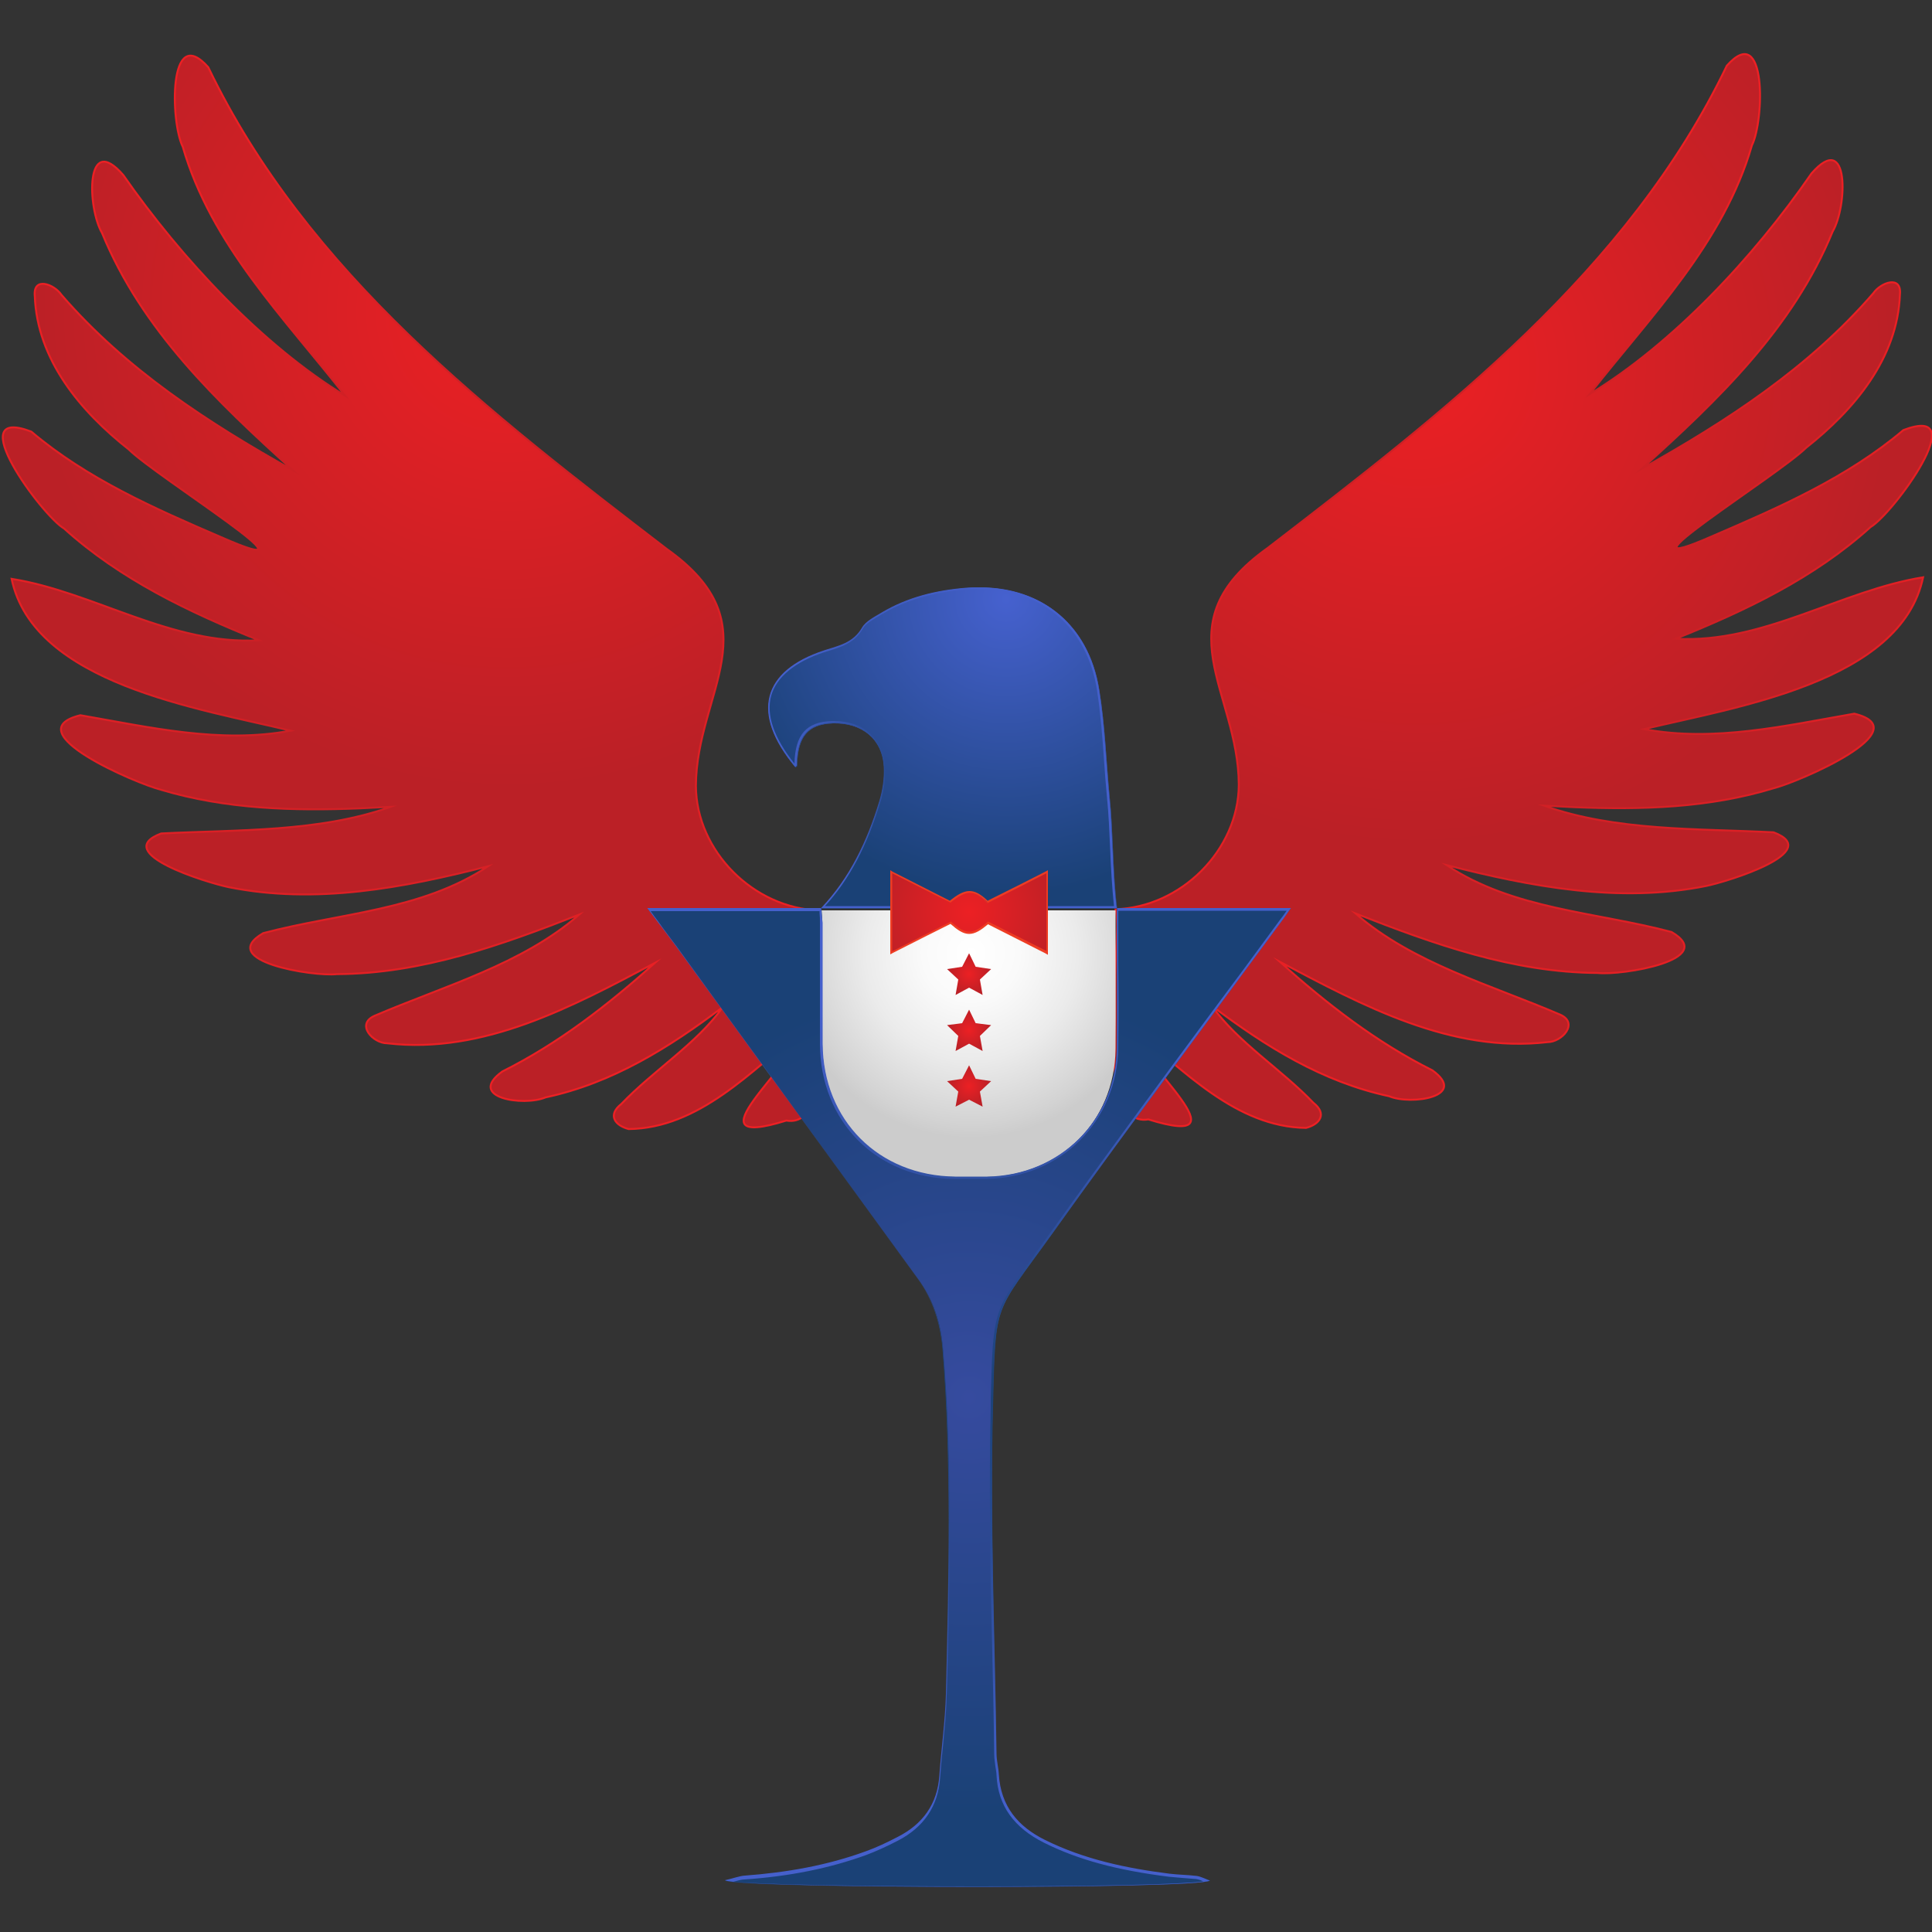<?xml version="1.0" encoding="utf-8"?>
<!-- Generator: Adobe Illustrator 27.1.1, SVG Export Plug-In . SVG Version: 6.00 Build 0)  -->
<svg version="1.1" id="Layer_1" xmlns="http://www.w3.org/2000/svg" xmlns:xlink="http://www.w3.org/1999/xlink" x="0px" y="0px"
	 width="500px" height="500px" viewBox="0 0 500 500" style="enable-background:new 0 0 500 500;" xml:space="preserve">
<rect x="0" y="0" width="500" height="500" fill="#333333" stroke="none"/>
<style type="text/css">
	
		.st0{fill:url(#SVGID_1_);stroke:url(#SVGID_00000115498977726750759370000016092194681074742926_);stroke-width:0.5;stroke-miterlimit:10;}
	
		.st1{fill:url(#SVGID_00000037688098566157413040000017823137989467857051_);stroke:url(#SVGID_00000109743720945233094300000003223977402225196465_);stroke-width:0.5;stroke-miterlimit:10;}
	.st2{fill:url(#SVGID_00000098181682595553810150000003414138413867344316_);}
	.st3{fill:url(#SVGID_00000147215501431340895060000016777517037743014278_);}
	.st4{fill:url(#SVGID_00000147906508404457602930000001934729774444217242_);}
	.st5{fill:#3D58A6;}
	.st6{fill:url(#SVGID_00000104700330130632404650000018032707876582658957_);}
	.st7{fill:url(#SVGID_00000083056167517040248280000004726597170046070420_);}
	.st8{fill:url(#SVGID_00000162336168288236192200000014194202012030782887_);}
	.st9{fill:url(#SVGID_00000011728569504088521340000001964179975784519304_);}
	.st10{fill:url(#SVGID_00000125573237684369472520000005546420022799297457_);}
	.st11{fill:#EE3C23;}
	.st12{fill:url(#SVGID_00000114756768081058512940000002015661445819296171_);}
</style>
<g>
	<radialGradient id="SVGID_1_" cx="131.326" cy="80.578" r="123.58" gradientUnits="userSpaceOnUse">
		<stop  offset="0" style="stop-color:#EC2024"/>
		<stop  offset="1" style="stop-color:#BB2026"/>
	</radialGradient>
	
		<radialGradient id="SVGID_00000182502068282760412380000005053504600399696039_" cx="106.688" cy="153.383" r="123.828" gradientUnits="userSpaceOnUse">
		<stop  offset="0" style="stop-color:#BB2026"/>
		<stop  offset="1" style="stop-color:#EC2024"/>
	</radialGradient>
	
		<path style="fill:url(#SVGID_1_);stroke:url(#SVGID_00000182502068282760412380000005053504600399696039_);stroke-width:0.5;stroke-miterlimit:10;" d="
		M93.2,209.2c2.6-0.1,5.3-0.3,7.9-0.4c-18.5,6.6-39.7,5.9-59.4,6.9c-13.2,5,11.7,12.7,17.5,13.9c22.5,4.5,45.2,0.2,67.1-5.4
		c-17.3,11.5-38.6,12.1-58.2,17.3c-12.3,7.2,12.9,11.3,19.1,10.6c22-0.1,42.5-7.5,62.7-15.4c-14.8,12.9-35.1,18.5-53,26.2
		c-4.9,2.2-0.4,7.1,3.3,7.1c25,2.9,47.9-9.5,69.3-20.8c-12.2,10.9-24.9,20.8-39.5,28.1c-9.4,6.8,5.5,9.1,11.2,6.7
		c17.3-3.7,32-12.9,45.9-23.4c-6.9,9.6-18,16.4-26.3,25.1c-3.7,2.9-1.6,5.6,1.9,6.5c18.1-0.2,31.8-15,45-25.7
		c-1.6,8.9-30.6,31.7-4.2,23.5c15.4,2.6,6.2-48,8.5-54.4c-16.9-0.5-31.8-15.3-31.9-32.2c0.1-24.3,20.2-41.6-7.5-61.3
		C126.9,107,79.5,70.7,53.9,17.4C43.5,5.7,44.1,31.6,47.3,38c7.3,25.3,26.2,44.2,42,64.4C68,89.4,47,67,31.9,45.3
		c-9.9-11.4-9.3,8.5-5.5,15c10.3,25.1,29.7,43.6,49.4,61.4c-22-12.3-43.2-26.1-59.9-45.4c-1.9-2.8-7.4-4.8-6.9,0.3
		c0.6,16.6,11.9,29.9,24.3,39.7c7.3,7.2,53,35.5,23.9,22.7c-17.2-7.4-34.7-15.1-49.1-27.3c-18.4-7,2.7,21.7,8.5,25.1
		c14.6,13.2,32.3,21.6,50.4,28.9c-22.7,1.3-42.7-12.5-64-15.9c5.7,27.2,48.7,33.6,72.2,39.3c-18.2,3.4-36.5-0.9-54.4-4
		c-17.1,4.2,14.5,17.7,20.9,19.3C58.4,209.4,75.8,209.9,93.2,209.2z"/>
	
		<radialGradient id="SVGID_00000051372129946230598650000000728277709307791510_" cx="366.66" cy="94.997" r="123.58" gradientUnits="userSpaceOnUse">
		<stop  offset="0" style="stop-color:#EC2024"/>
		<stop  offset="1" style="stop-color:#BB2026"/>
	</radialGradient>
	
		<radialGradient id="SVGID_00000110435598217430349000000016448990472489906312_" cx="394.021" cy="153.043" r="123.828" gradientUnits="userSpaceOnUse">
		<stop  offset="0" style="stop-color:#BB2026"/>
		<stop  offset="1" style="stop-color:#EC2024"/>
	</radialGradient>
	
		<path style="fill:url(#SVGID_00000051372129946230598650000000728277709307791510_);stroke:url(#SVGID_00000110435598217430349000000016448990472489906312_);stroke-width:0.5;stroke-miterlimit:10;" d="
		M407.5,208.9c-2.6-0.1-5.3-0.3-7.9-0.4c18.5,6.6,39.7,5.9,59.4,6.9c13.2,5-11.7,12.7-17.5,13.9c-22.5,4.5-45.2,0.2-67.1-5.4
		c17.3,11.5,38.6,12.1,58.2,17.3c12.3,7.2-12.9,11.3-19.1,10.6c-22-0.1-42.5-7.5-62.7-15.4c14.8,12.9,35.1,18.5,53,26.2
		c4.9,2.2,0.4,7.1-3.3,7.1c-25,2.9-47.9-9.5-69.3-20.8c12.2,10.9,24.9,20.8,39.5,28.1c9.4,6.8-5.5,9.1-11.2,6.7
		c-17.3-3.7-32-12.9-45.9-23.4c6.9,9.6,18,16.4,26.3,25.1c3.7,2.9,1.6,5.6-1.9,6.5c-18.1-0.2-31.8-15-45-25.7
		c1.6,8.9,30.6,31.7,4.2,23.5c-15.4,2.6-6.2-48-8.5-54.4c16.9-0.5,31.8-15.3,31.9-32.2c-0.1-24.3-20.2-41.6,7.5-61.3
		c45.7-35.2,93.2-71.5,118.8-124.8c10.4-11.7,9.7,14.2,6.5,20.6c-7.3,25.3-26.2,44.2-42,64.4c21.3-12.9,42.4-35.3,57.4-57.1
		c9.9-11.4,9.3,8.5,5.5,15c-10.3,25.1-29.7,43.6-49.4,61.4c22-12.3,43.2-26.1,59.9-45.4c1.9-2.8,7.4-4.8,6.9,0.3
		c-0.6,16.6-11.9,29.9-24.3,39.7c-7.3,7.2-53,35.5-23.9,22.7c17.2-7.4,34.7-15.1,49.1-27.3c18.4-7-2.7,21.7-8.5,25.1
		c-14.6,13.2-32.3,21.6-50.4,28.9c22.7,1.3,42.7-12.5,64-15.9c-5.7,27.2-48.7,33.6-72.2,39.3c18.2,3.4,36.5-0.9,54.4-4
		c17.1,4.2-14.5,17.7-20.9,19.3C442.3,209.1,424.9,209.6,407.5,208.9z"/>
	<g>
		
			<radialGradient id="SVGID_00000111914333857790278720000015121994627341336243_" cx="251.303" cy="246.575" r="47.9" gradientUnits="userSpaceOnUse">
			<stop  offset="0" style="stop-color:#FFFFFF"/>
			<stop  offset="0.261" style="stop-color:#FAFAFA"/>
			<stop  offset="0.577" style="stop-color:#EBEBEB"/>
			<stop  offset="0.919" style="stop-color:#D3D3D3"/>
			<stop  offset="1" style="stop-color:#CCCCCC"/>
		</radialGradient>
		<path style="fill:url(#SVGID_00000111914333857790278720000015121994627341336243_);" d="M288.7,235.6c0,1.6,0,2.9,0,4.2
			c0,10.6,0.1,21.1,0,31.7c-0.2,18.9-14.7,33.3-33.6,33.6c-2.8,0-5.5,0-8.3,0c-19.8-0.2-34.2-14.6-34.3-34.4c0-10.4,0-20.9,0-31.3
			c0-1.3-0.1-2.5-0.2-3.8L288.7,235.6z"/>
	</g>
	<g>
		
			<radialGradient id="SVGID_00000121249770764498044440000000408103518662543242_" cx="250.763" cy="361.677" r="107.212" gradientUnits="userSpaceOnUse">
			<stop  offset="0" style="stop-color:#364B9F"/>
			<stop  offset="1" style="stop-color:#1A4176"/>
		</radialGradient>
		<path style="fill:url(#SVGID_00000121249770764498044440000000408103518662543242_);" d="M313.2,486.7c-3.6,2.3-122.1,2.1-125.5,0
			c2.3-0.6,3.7-1.1,5.2-1.2c10.7-0.7,21.2-2.6,31.3-6.3c2.8-1,5.5-2.3,8.2-3.7c6.4-3.3,10.2-8.5,10.8-15.9
			c0.5-7.1,1.5-14.1,1.7-21.1c0.7-29.9,1.5-59.7-0.9-89.5c-0.5-6.6-2.4-12.6-6.4-18c-20.9-28.7-41.7-57.4-62.6-86.1
			c-2.3-3.2-4.7-6.3-7.4-9.8c15.3,0,30,0,45,0c0.1,1.3,0.2,2.6,0.2,3.8c0,10.4,0,20.9,0,31.3c0.1,19.8,14.5,34.3,34.3,34.4
			c2.8,0,5.5,0,8.3,0c18.9-0.3,33.4-14.7,33.6-33.6c0.1-10.6,0-21.1,0-31.7c0-1.3,0-2.6,0-4.2c15,0,29.8,0,45,0
			c-0.9,1.3-1.5,2.2-2.2,3.1c-19.9,27.1-40.1,53.9-59.6,81.2c-15,21.1-14.6,16.9-15.3,44.6c-0.7,29.9,0.5,59.9,0.9,89.9
			c0,1.8,0.5,3.6,0.6,5.4c0.5,8.2,4.9,13.5,12,17c10.1,5.1,21,7.3,32.1,8.7c2.4,0.3,4.8,0.3,7.2,0.6
			C311,485.7,312.1,486.3,313.2,486.7z"/>
		
			<radialGradient id="SVGID_00000174567366846818038840000008065081279796828811_" cx="250.763" cy="361.677" r="107.212" gradientUnits="userSpaceOnUse">
			<stop  offset="0" style="stop-color:#1A4176"/>
			<stop  offset="1" style="stop-color:#4560CC"/>
		</radialGradient>
		<path style="fill:url(#SVGID_00000174567366846818038840000008065081279796828811_);" d="M212.1,235.5c0,0.3,0,0.5,0,0.8
			c0.1,0.9,0.1,1.7,0.1,2.6c0,4.2,0,8.5,0,12.7c0,6.1,0,12.4,0,18.6c0.1,20.1,14.7,34.8,34.8,34.9c1.5,0,3,0,4.5,0
			c1.3,0,2.5,0,3.8,0c19.2-0.3,33.9-14.9,34.1-34.1c0.1-7.3,0.1-14.7,0-21.8c0-3.3,0-6.6,0-9.8l0-2.8l0-0.9h43.6
			c-0.1,0.1-0.2,0.3-0.3,0.4c-0.5,0.7-0.9,1.3-1.4,1.9c-6,8.2-12.2,16.6-18.2,24.6c-13.7,18.5-27.8,37.6-41.4,56.6
			c-1.7,2.4-3.3,4.5-4.6,6.4c-10.1,13.9-10.1,13.9-10.7,36.6l0,1.9c-0.5,21.2-0.1,42.7,0.4,63.6c0.2,8.6,0.4,17.6,0.5,26.4
			c0,1,0.2,2,0.3,3c0.1,0.8,0.3,1.6,0.3,2.4c0.4,7.8,4.5,13.5,12.3,17.4c8.8,4.4,18.8,7.1,32.3,8.8c1.1,0.1,2.3,0.2,3.4,0.3
			c1.2,0.1,2.5,0.2,3.7,0.3c0.6,0.1,1.2,0.3,1.8,0.6c-5.8,0.8-28.6,1.3-58.6,1.3c-30.3,0-55.8-0.5-63-1.2c1.1-0.3,2.1-0.6,2.9-0.6
			c11.7-0.8,22-2.9,31.4-6.3c2.4-0.9,5.1-2.1,8.2-3.7c6.8-3.5,10.5-9,11-16.3c0.2-2.6,0.4-5.2,0.7-7.7c0.4-4.4,0.9-9,1-13.5l0.1-2.4
			c0.7-28.6,1.4-58.2-1-87.2c-0.6-7.2-2.7-13.1-6.5-18.3c-13.3-18.3-26.8-36.8-39.8-54.8c-7.6-10.4-15.2-20.9-22.7-31.3
			c-1.6-2.1-3.2-4.2-4.8-6.5c-0.6-0.8-1.3-1.7-1.9-2.6H212.1 M212.5,235c-15.1,0-29.7,0-45,0c2.7,3.6,5.1,6.7,7.4,9.8
			c20.9,28.7,41.7,57.4,62.6,86.1c3.9,5.4,5.8,11.4,6.4,18c2.4,29.8,1.6,59.7,0.9,89.5c-0.2,7.1-1.2,14.1-1.7,21.1
			c-0.5,7.4-4.3,12.6-10.8,15.9c-2.7,1.4-5.4,2.7-8.2,3.7c-10.1,3.7-20.6,5.5-31.3,6.3c-1.5,0.1-2.9,0.7-5.2,1.2
			c1.7,1.1,33.9,1.7,65.3,1.7c29.6,0,58.4-0.5,60.2-1.6c-1.1-0.4-2.2-1-3.3-1.2c-2.4-0.3-4.8-0.3-7.2-0.6c-11.1-1.4-22-3.7-32.1-8.7
			c-7.1-3.5-11.5-8.8-12-17c-0.1-1.8-0.6-3.6-0.6-5.4c-0.4-30-1.7-60-0.9-89.9c0.7-27.7,0.2-23.6,15.3-44.6
			c19.5-27.3,39.7-54.2,59.6-81.2c0.7-0.9,1.3-1.9,2.2-3.1c-15.3,0-30,0-45,0c0,1.6,0,2.9,0,4.2c0,10.6,0.1,21.1,0,31.7
			c-0.2,18.9-14.7,33.3-33.6,33.6c-1.3,0-2.5,0-3.8,0c-1.5,0-3,0-4.5,0c-19.8-0.2-34.2-14.6-34.3-34.4c0-10.4,0-20.9,0-31.3
			C212.7,237.5,212.6,236.3,212.5,235L212.5,235z"/>
	</g>
	<g>
		<path class="st5" d="M289.1,235.1c-1.1-8.8-1-19.8-1.9-28.6c-0.9-9.3-1.2-18.7-2.7-27.9c-2.8-17.8-16.3-27.8-34.3-26.4
			c-7.7,0.6-15.2,2.4-21.9,6.4c-1.8,1.1-4.1,2.2-5.1,3.9c-2.3,4-6.1,4.7-9.8,5.9c-16.1,5.3-19.1,16.3-7.5,30.2
			c0.1-0.1,0.4-0.3,0.4-0.4c0.1-7.5,2.8-10.8,9.3-11c7.5-0.2,12.8,4.1,13.2,11.2c0.2,3-0.3,6.3-1.2,9.2c-3.1,10.2-7.6,19.7-15,27.5
			H289.1z"/>
	</g>
	
		<radialGradient id="SVGID_00000096055717166454755370000015368824397081774237_" cx="250.793" cy="252.053" r="5.54" gradientUnits="userSpaceOnUse">
		<stop  offset="0" style="stop-color:#EC2024"/>
		<stop  offset="1" style="stop-color:#BB2026"/>
	</radialGradient>
	<polygon style="fill:url(#SVGID_00000096055717166454755370000015368824397081774237_);" points="250.8,246.7 252.5,250.2 
		256.5,250.8 253.6,253.5 254.3,257.5 250.8,255.6 247.3,257.5 248,253.5 245.1,250.8 249,250.2 	"/>
	
		<radialGradient id="SVGID_00000162345314501745354800000005777466935516635047_" cx="250.793" cy="266.611" r="5.517" gradientUnits="userSpaceOnUse">
		<stop  offset="0" style="stop-color:#EC2024"/>
		<stop  offset="1" style="stop-color:#BB2026"/>
	</radialGradient>
	<polygon style="fill:url(#SVGID_00000162345314501745354800000005777466935516635047_);" points="250.8,261.3 252.5,264.8 
		256.5,265.3 253.6,268.1 254.3,272 250.8,270.1 247.3,272 248,268.1 245.1,265.3 249,264.8 	"/>
	
		<radialGradient id="SVGID_00000023242928420648903890000009070142738038154149_" cx="250.793" cy="281.063" r="5.517" gradientUnits="userSpaceOnUse">
		<stop  offset="0" style="stop-color:#EC2024"/>
		<stop  offset="1" style="stop-color:#BB2026"/>
	</radialGradient>
	<polygon style="fill:url(#SVGID_00000023242928420648903890000009070142738038154149_);" points="250.8,275.7 252.5,279.2 
		256.5,279.8 253.6,282.5 254.3,286.4 250.8,284.6 247.3,286.4 248,282.5 245.1,279.8 249,279.2 	"/>
	<g>
		
			<radialGradient id="SVGID_00000114772422308441020970000018328548708434815155_" cx="260.381" cy="154.925" r="76.546" gradientUnits="userSpaceOnUse">
			<stop  offset="0" style="stop-color:#4661CF"/>
			<stop  offset="1" style="stop-color:#1A4176"/>
		</radialGradient>
		<path style="fill:url(#SVGID_00000114772422308441020970000018328548708434815155_);" d="M289.1,235.1c-1.1-8.8-1-19.8-1.9-28.6
			c-0.9-9.3-1.2-18.7-2.7-27.9c-2.8-17.8-16.3-27.8-34.3-26.4c-7.7,0.6-15.2,2.4-21.9,6.4c-1.8,1.1-4.1,2.2-5.1,3.9
			c-2.3,4-6.1,4.7-9.8,5.9c-16.1,5.3-19.1,16.3-7.5,30.2c0.1-0.1,0.4-0.3,0.4-0.4c0.1-7.5,2.8-10.8,9.3-11
			c7.5-0.2,12.8,4.1,13.2,11.2c0.2,3-0.3,6.3-1.2,9.2c-3.1,10.2-7.6,19.7-15,27.5H289.1z"/>
		
			<radialGradient id="SVGID_00000118366242892416390380000006748866573540360124_" cx="243.966" cy="193.537" r="43.34" gradientUnits="userSpaceOnUse">
			<stop  offset="0" style="stop-color:#1A4176"/>
			<stop  offset="1" style="stop-color:#4560CC"/>
		</radialGradient>
		<path style="fill:url(#SVGID_00000118366242892416390380000006748866573540360124_);" d="M253.6,152.5c16.2,0,27.8,10,30.3,26.1
			c0.9,5.9,1.4,12,1.8,17.9c0.2,3.3,0.5,6.7,0.8,10c0.4,4,0.6,8.6,0.8,13c0.2,5.1,0.5,10.4,1,15h-74.8c6.3-6.9,10.8-15.4,14.3-26.8
			c1-3.1,1.4-6.3,1.2-9.4c-0.4-7.1-5.5-11.7-13.1-11.7c-0.2,0-0.4,0-0.6,0c-6.6,0.2-9.5,3.5-9.7,11c-5.3-6.6-7.4-12.6-6-17.6
			c1.4-4.8,6.1-8.7,13.7-11.2c0.4-0.1,0.9-0.3,1.3-0.4c3.3-1,6.6-2.1,8.7-5.7c0.7-1.3,2.4-2.2,3.9-3.1c0.3-0.2,0.7-0.4,1-0.6
			c6-3.6,13.1-5.7,21.7-6.4C251.3,152.6,252.5,152.5,253.6,152.5 M253.6,152c-1.1,0-2.3,0-3.5,0.1c-7.7,0.6-15.2,2.4-21.9,6.4
			c-1.8,1.1-4.1,2.2-5.1,3.9c-2.3,4-6.1,4.7-9.8,5.9c-16.1,5.3-19.1,16.3-7.5,30.2c0.1-0.1,0.4-0.3,0.4-0.4c0.1-7.5,2.8-10.8,9.3-11
			c0.2,0,0.4,0,0.6,0c7.1,0,12.2,4.3,12.6,11.2c0.2,3-0.3,6.3-1.2,9.2c-3.1,10.2-7.6,19.7-15,27.5h76.5c-1.1-8.8-1-19.8-1.9-28.6
			c-0.9-9.3-1.2-18.7-2.7-27.9C281.8,161.9,269.9,152,253.6,152L253.6,152z"/>
	</g>
	<g>
		<path class="st11" d="M230.6,225.6l15.3,7.8c2.2-1.8,3.7-2.5,5-2.5c1.4,0,2.7,0.8,4.6,2.6l15.4-7.8v20.9l-15.3-7.7
			c-1.8,1.6-3.3,2.6-4.9,2.6c-1.6,0-3-1-4.8-2.6l-15.4,7.8V225.6z"/>
		<path class="st11" d="M230.9,226c5.2,2.6,10.2,5.2,15.1,7.6c2.1-1.7,3.6-2.6,5-2.6c1.4,0,2.8,0.9,4.6,2.6c5-2.5,9.9-5,15.2-7.7
			c0,6.8,0,13.3,0,20.1c-5.2-2.6-10.1-5.1-15.1-7.6c-2,1.8-3.4,2.6-4.8,2.6c-1.4,0-2.8-0.9-4.7-2.7c-5,2.5-9.9,5-15.2,7.7
			C230.9,239.4,230.9,232.9,230.9,226 M230.4,225.2v0.8v20.2v0.8l0.7-0.4l8.3-4.2l6.6-3.3c1.7,1.5,3.2,2.6,4.8,2.6
			c1.6,0,3.1-1,4.9-2.5l14.8,7.5l0.7,0.4v-0.8V226v-0.8l-0.7,0.4l-6.9,3.5l-8,4c-1.9-1.8-3.3-2.5-4.7-2.5c-1.6,0-3.2,1-5.1,2.5
			l-13.2-6.7l-1.6-0.8L230.4,225.2L230.4,225.2z"/>
	</g>
	
		<radialGradient id="SVGID_00000071561118617719411250000000193385703349197494_" cx="250.793" cy="236.071" r="25.744" gradientUnits="userSpaceOnUse">
		<stop  offset="0" style="stop-color:#EC2024"/>
		<stop  offset="1" style="stop-color:#BB2026"/>
	</radialGradient>
	<path style="fill:url(#SVGID_00000071561118617719411250000000193385703349197494_);" d="M255.6,233.7c5-2.5,9.9-5,15.2-7.7
		c0,6.8,0,13.3,0,20.1c-5.2-2.6-10.1-5.1-15.1-7.6c-4,3.5-5.7,3.5-9.6,0c-5,2.5-9.9,5-15.2,7.7c0-6.8,0-13.2,0-20.2
		c5.2,2.6,10.2,5.2,15.1,7.6C250.2,230.2,252,230.2,255.6,233.7z"/>
</g>
</svg>
